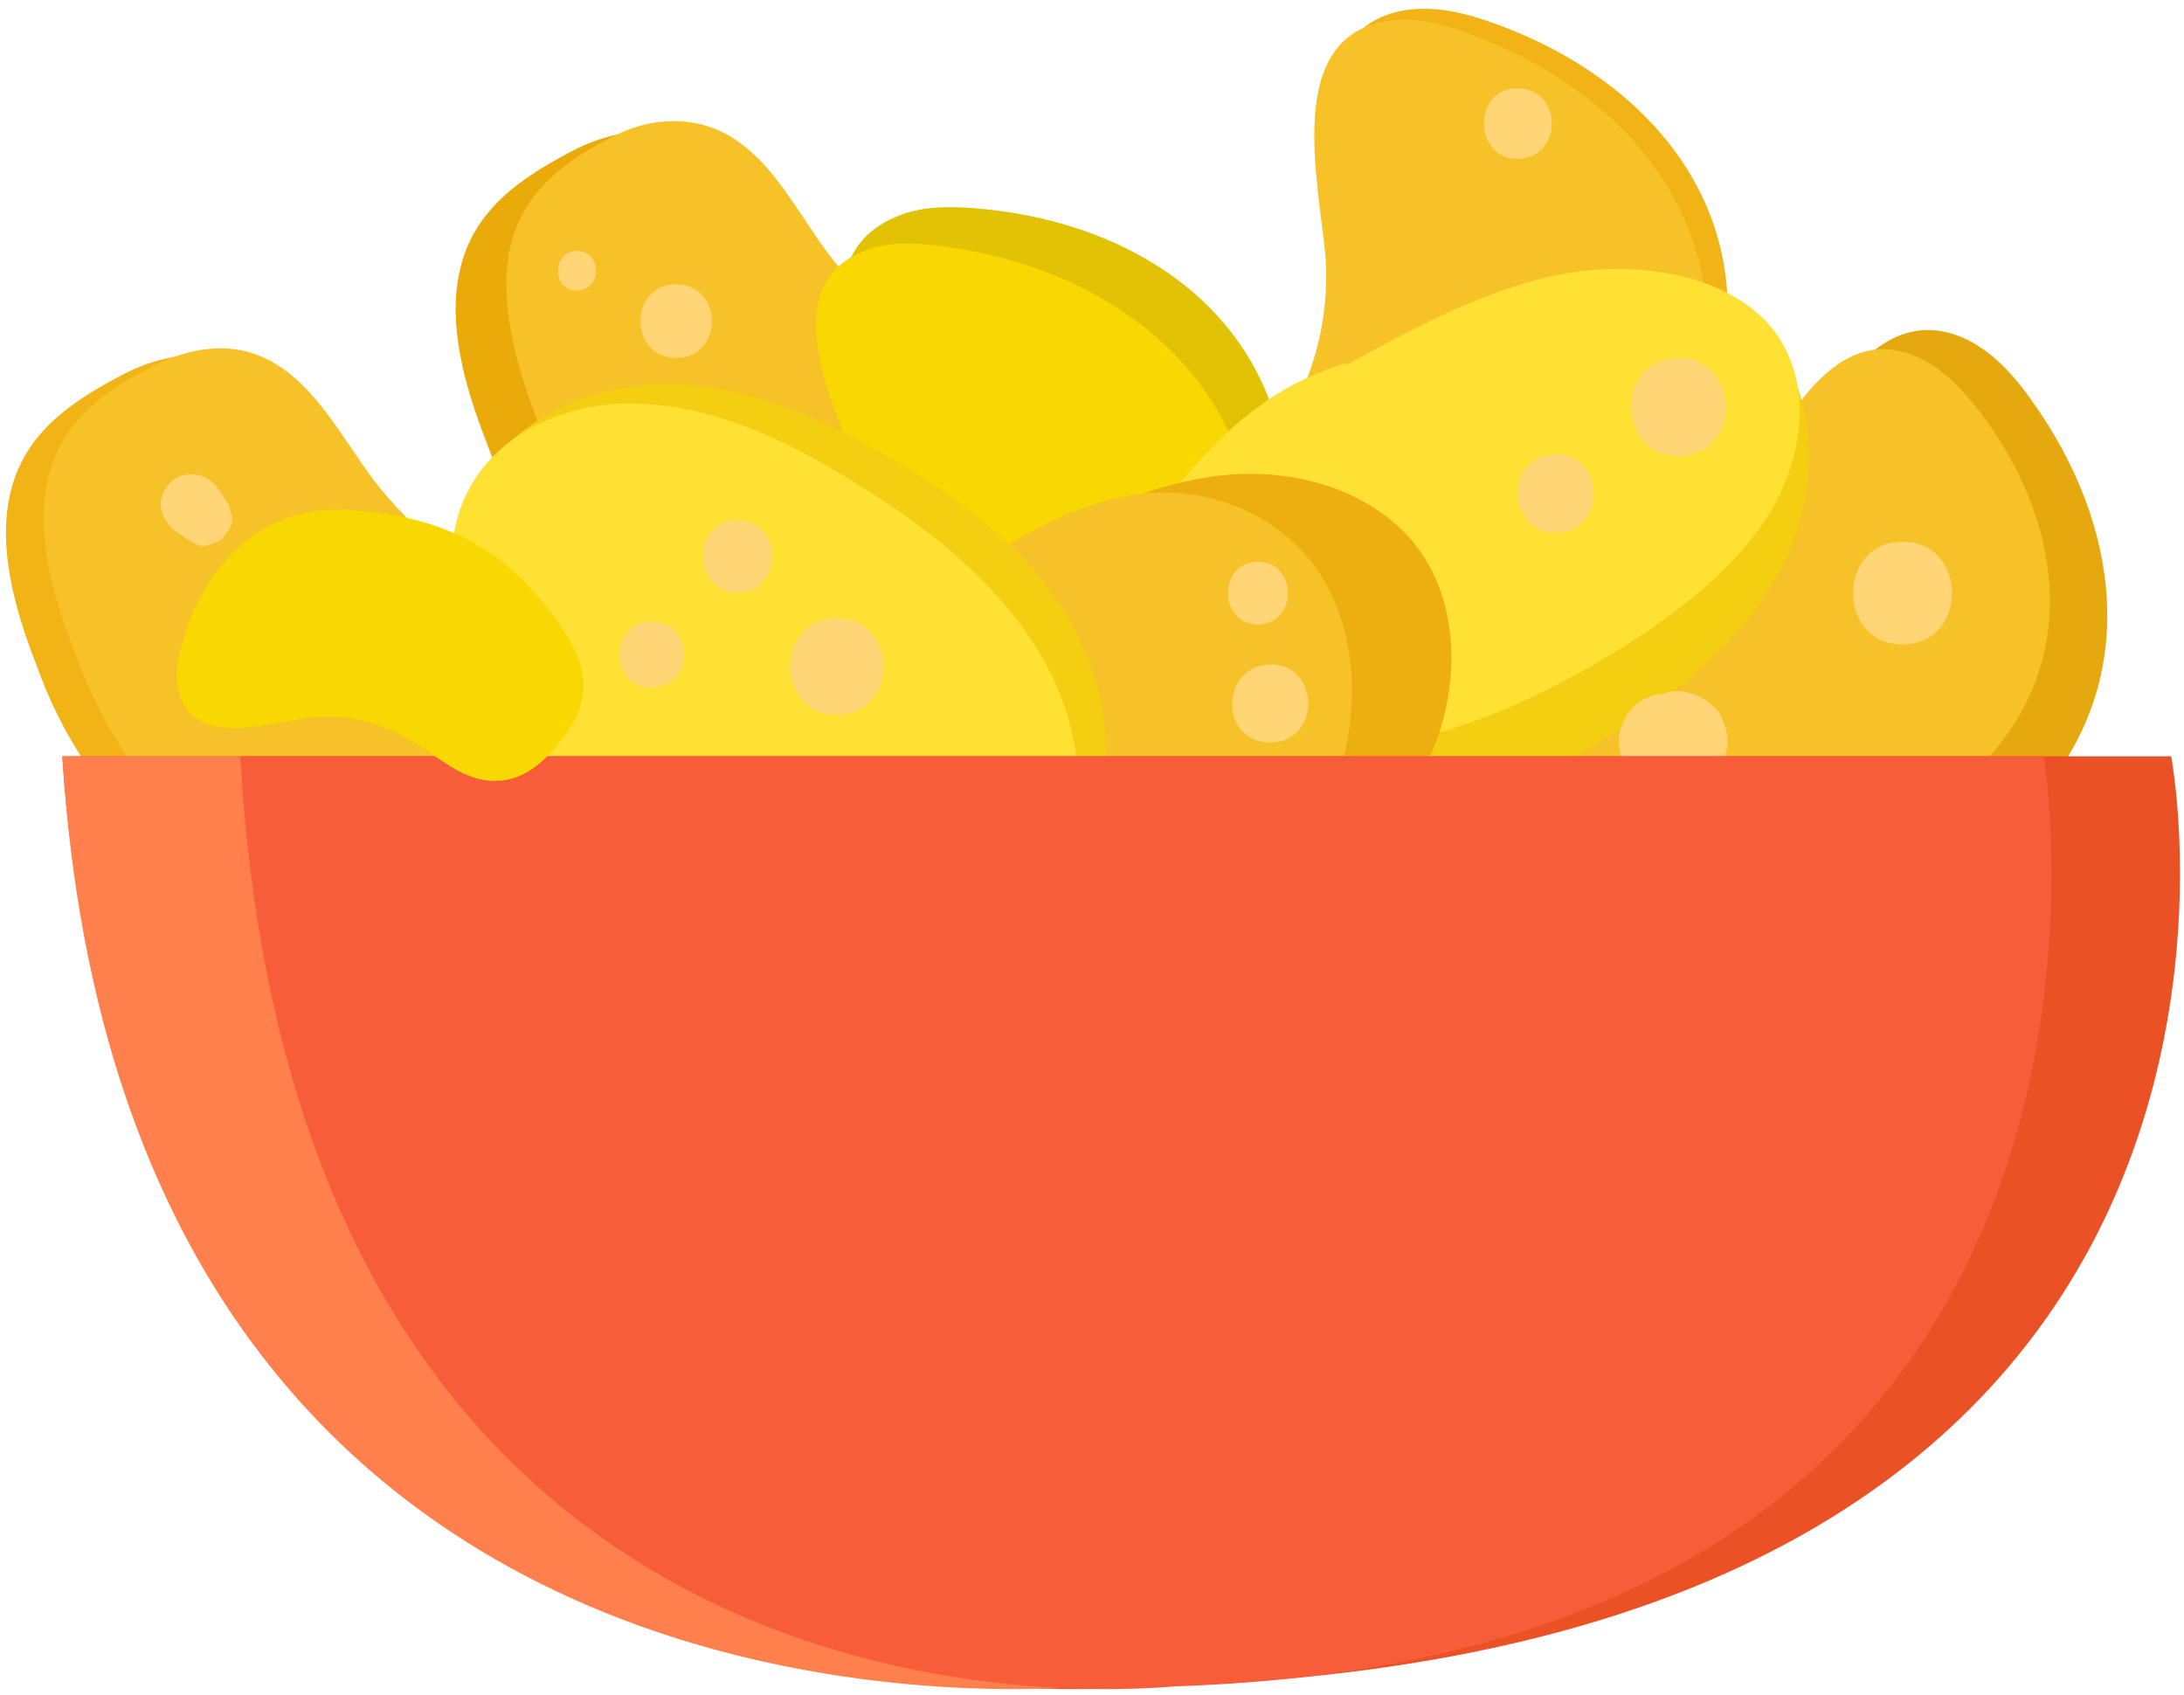 <svg width="183" height="142" viewBox="0 0 183 142" fill="none" xmlns="http://www.w3.org/2000/svg">
<path d="M140.126 82.359C135.239 82.487 129.837 82.102 125.979 79.792C121.35 76.968 120.192 72.09 119.549 67.084C119.163 64.003 119.678 60.794 121.607 58.484C124.822 54.248 130.866 53.863 135.496 52.066C141.026 49.884 145.399 46.803 148.485 41.669C151.829 36.406 156.459 24.469 164.818 28.448C167.133 29.603 168.934 31.657 170.348 33.711C177.55 43.851 179.479 56.687 170.863 66.699C162.503 76.326 152.729 82.102 140.126 82.359Z" fill="#E5A80E"/>
<path d="M138.323 77.225C133.822 77.353 128.935 77.096 125.334 75.042C121.09 72.604 119.933 68.239 119.418 63.875C119.161 61.18 119.547 58.356 121.219 56.302C124.177 52.58 129.707 52.194 133.951 50.654C138.966 48.729 142.953 46.033 145.911 41.541C148.869 36.92 153.242 26.394 160.829 29.988C163.016 31.015 164.559 32.812 165.974 34.609C172.661 43.466 174.462 54.89 166.488 63.618C158.9 71.962 149.898 77.096 138.323 77.225Z" fill="#F7C128"/>
<path d="M128.551 59.126C124.565 62.078 119.935 64.773 115.434 65.159C110.032 65.543 106.303 62.206 102.83 58.355C100.773 56.045 99.358 53.093 99.487 50.14C99.744 44.749 104.502 41.027 107.203 36.919C110.547 32.042 112.347 27.036 111.961 21.003C111.576 14.713 108.618 2.391 117.749 0.85C120.321 0.465 122.893 1.107 125.336 2.006C137.039 6.241 146.042 15.74 144.627 28.704C143.47 41.412 138.84 51.809 128.551 59.126Z" fill="#F2B316"/>
<path d="M127.78 59.638C124.05 62.462 119.549 65.158 115.176 65.286C109.904 65.543 106.174 62.206 102.83 58.355C100.773 56.044 99.358 53.092 99.487 50.14C99.615 44.877 104.116 41.283 106.689 37.175C109.775 32.426 111.447 27.42 111.061 21.515C110.547 15.354 107.46 3.032 116.334 1.748C118.777 1.363 121.35 2.133 123.664 3.032C135.11 7.396 144.113 16.895 142.955 29.73C142.055 42.438 137.682 52.578 127.78 59.638Z" fill="#F7C128"/>
<path d="M3.032 55.661C1.231 51.04 -0.184 45.905 0.845 41.413C2.003 36.15 6.247 33.455 10.748 31.144C13.449 29.86 16.664 29.219 19.622 30.245C24.637 31.914 27.081 37.434 30.296 41.284C34.154 45.777 38.527 48.858 44.314 50.141C50.358 51.553 63.219 52.067 62.19 61.18C61.933 63.747 60.518 66.058 59.104 68.112C51.902 78.252 40.327 84.285 28.11 79.407C16.021 74.786 7.276 67.598 3.032 55.661Z" fill="#F2B316"/>
<path d="M6.246 54.634C4.446 50.013 3.031 44.878 3.931 40.514C4.96 35.251 8.818 32.684 13.191 30.502C15.763 29.218 18.849 28.705 21.55 29.732C26.308 31.529 28.752 37.048 31.839 40.899C35.568 45.392 39.684 48.601 45.342 50.013C51.129 51.425 63.218 52.195 62.447 61.308C62.19 63.876 61.032 66.058 59.617 68.111C52.93 78.123 42.127 83.9 30.552 78.765C18.849 73.888 10.49 66.443 6.246 54.634Z" fill="#F7C128"/>
<path d="M40.713 36.919C38.913 32.297 37.498 27.163 38.527 22.671C39.684 17.408 43.928 14.712 48.429 12.402C51.13 11.118 54.345 10.476 57.303 11.503C62.319 13.172 64.762 18.691 67.978 22.542C71.836 27.035 76.208 30.115 81.996 31.399C88.04 32.811 100.901 33.324 99.872 42.438C99.615 45.005 98.2 47.316 96.785 49.369C89.583 59.51 78.009 65.543 65.791 60.665C53.702 56.044 44.957 48.728 40.713 36.919Z" fill="#EAAA0A"/>
<path d="M45.085 35.379C43.284 30.758 41.87 25.624 42.641 21.26C43.541 16.125 47.4 13.43 51.515 11.376C53.959 10.092 57.045 9.707 59.746 10.734C64.504 12.531 66.819 18.051 69.906 21.901C73.635 26.394 77.622 29.603 83.152 31.143C88.811 32.684 100.642 33.454 99.871 42.567C99.613 45.135 98.456 47.317 97.17 49.37C90.74 59.254 80.194 64.902 68.748 59.767C57.559 54.761 49.329 47.317 45.085 35.379Z" fill="#F7C128"/>
<path d="M99.1 72.218C96.014 75.94 92.155 79.791 87.783 81.074C82.639 82.615 78.137 80.304 74.022 77.48C71.579 75.683 69.392 73.244 68.878 70.292C67.849 65.029 71.579 60.28 73.25 55.659C75.308 50.14 75.823 44.749 74.151 39.101C72.35 33.068 66.563 21.772 75.051 18.178C77.366 17.151 80.067 17.28 82.639 17.536C95.113 18.82 106.045 26.008 107.717 38.972C109.517 51.552 107.46 62.719 99.1 72.218Z" fill="#E2C205"/>
<path d="M97.942 73.632C95.113 77.097 91.512 80.563 87.397 81.59C82.51 82.874 78.137 80.435 74.022 77.482C71.578 75.685 69.392 73.247 68.749 70.423C67.591 65.417 70.935 61.052 72.35 56.688C74.022 51.554 74.407 46.548 72.478 40.9C70.421 35.124 64.376 24.085 72.478 21.004C74.665 20.106 77.237 20.362 79.809 20.747C91.769 22.545 102.572 29.733 104.887 42.184C106.945 54.378 105.401 64.903 97.942 73.632Z" fill="#F8D800"/>
<path d="M112.602 31.273C118.132 27.807 123.92 24.341 130.35 23.186C136.78 21.903 144.111 23.443 148.355 28.449C152.599 33.583 152.342 41.413 149.384 47.318C146.426 53.222 141.024 57.587 135.366 61.309C129.707 64.903 123.405 67.984 116.718 68.497C110.03 69.01 102.7 66.443 98.97 60.924C95.112 55.148 95.884 47.061 99.871 41.413C103.857 35.765 108.101 32.428 113.117 31.016" fill="#F4CE11"/>
<path d="M112.474 30.758C118.133 27.677 123.92 24.468 130.35 23.056C136.781 21.773 143.983 22.8 147.969 26.907C151.956 31.143 151.442 37.818 148.227 43.081C145.011 48.215 139.481 52.194 133.823 55.532C128.036 58.869 121.734 61.693 115.046 62.463C108.359 63.105 101.286 61.308 97.813 56.558C94.212 51.681 95.241 44.749 99.485 39.743C103.729 34.737 107.973 31.785 112.989 30.373" fill="#FFE133"/>
<path d="M82.638 48.214C88.168 44.748 93.955 41.283 100.385 40.128C106.815 38.844 114.146 40.384 118.39 45.39C122.634 50.525 122.377 58.355 119.419 64.259C116.461 70.164 111.059 74.528 105.401 78.25C99.742 81.844 93.441 84.925 86.753 85.439C80.066 85.952 72.735 83.385 69.005 77.865C65.147 72.089 65.919 64.002 69.906 58.355C73.892 52.707 78.136 49.37 83.152 47.958" fill="#EDAE0F"/>
<path d="M79.422 48.986C84.052 45.777 88.939 42.568 94.469 41.541C99.999 40.514 106.301 42.311 110.159 47.445C114.017 52.708 114.017 60.41 111.702 66.186C109.387 71.962 104.886 76.069 100.256 79.407C95.498 82.873 90.225 85.696 84.438 85.825C78.651 86.082 72.349 83.258 68.877 77.61C65.404 71.705 65.662 63.747 69.005 58.227C72.22 52.836 75.821 49.627 80.065 48.472" fill="#F7C128"/>
<path d="M58.075 72.09C52.545 68.624 46.758 65.158 42.771 59.896C38.784 54.761 36.727 47.445 39.427 41.54C42.128 35.507 49.201 32.17 55.76 32.17C62.448 32.17 68.749 34.994 74.537 38.331C80.324 41.669 85.983 45.904 89.455 51.681C92.927 57.457 93.956 65.03 90.612 70.934C87.14 76.967 79.552 80.048 72.736 79.021C65.92 77.994 61.033 75.684 57.432 71.833" fill="#F4CE11"/>
<path d="M57.818 72.22C52.416 68.626 46.758 65.031 42.771 59.897C38.784 54.763 36.469 47.703 38.784 42.055C41.099 36.407 47.529 33.455 53.831 33.84C60.133 34.097 66.306 37.049 71.964 40.643C77.623 44.109 83.153 48.473 86.754 54.121C90.355 59.769 91.641 67.085 88.812 72.605C85.854 78.252 78.781 80.82 72.222 79.536C65.663 78.252 60.904 75.814 57.432 71.963" fill="#FFE133"/>
<path d="M61.804 49.627C65.662 49.627 65.662 43.594 61.804 43.594C57.946 43.594 57.946 49.627 61.804 49.627Z" fill="#FFD576"/>
<path d="M70.164 59.895C75.308 59.895 75.308 51.809 70.164 51.809C64.891 51.809 64.891 59.895 70.164 59.895Z" fill="#FFD576"/>
<path d="M54.603 57.584C58.204 57.584 58.204 52.065 54.603 52.065C51.002 52.065 51.002 57.584 54.603 57.584Z" fill="#FFD576"/>
<path d="M24.508 50.912C24.765 50.912 24.765 50.398 24.508 50.398C24.122 50.398 24.122 50.912 24.508 50.912Z" fill="#FFD576"/>
<path d="M14.864 44.62C15.25 44.877 15.636 45.133 16.021 45.39C16.15 45.518 16.407 45.518 16.536 45.647C16.793 45.775 17.179 45.775 17.436 45.647C17.95 45.518 18.465 45.39 18.722 45.005C18.979 44.748 19.236 44.363 19.365 43.978C19.494 43.721 19.494 43.336 19.365 43.08C19.365 42.823 19.236 42.438 19.108 42.181C18.851 41.796 18.593 41.411 18.336 41.026C17.822 40.256 17.05 39.742 16.021 39.742C15.378 39.742 14.607 39.999 14.221 40.512C13.706 41.026 13.449 41.668 13.449 42.309C13.578 43.336 14.092 44.106 14.864 44.62Z" fill="#FFD576"/>
<path d="M23.48 55.532C24.252 55.532 24.252 54.248 23.48 54.248C22.58 54.248 22.58 55.532 23.48 55.532Z" fill="#FFD576"/>
<path d="M48.301 24.341C50.487 24.341 50.487 21.004 48.301 21.004C46.243 21.132 46.243 24.341 48.301 24.341Z" fill="#FFD576"/>
<path d="M56.66 29.987C60.647 29.987 60.647 23.826 56.66 23.826C52.673 23.826 52.673 29.987 56.66 29.987Z" fill="#FFD576"/>
<path d="M130.351 44.621C134.595 44.621 134.595 38.074 130.351 38.074C126.107 38.074 126.107 44.621 130.351 44.621Z" fill="#FFD576"/>
<path d="M140.64 38.203C145.913 38.203 145.913 29.988 140.64 29.988C135.367 29.988 135.367 38.203 140.64 38.203Z" fill="#FFD576"/>
<path d="M127.135 13.301C130.993 13.301 130.993 7.396 127.135 7.396C123.405 7.396 123.405 13.301 127.135 13.301Z" fill="#FFD576"/>
<path d="M159.415 53.991C164.945 53.991 164.945 45.391 159.415 45.391C153.885 45.391 153.885 53.991 159.415 53.991Z" fill="#FFD576"/>
<path d="M138.583 65.929C138.84 65.929 139.097 66.057 139.483 66.057C140.255 66.314 141.026 66.314 141.669 66.057C142.441 65.8 142.955 65.544 143.47 65.03C144.242 64.26 144.756 63.233 144.756 62.078C144.756 61.565 144.627 60.923 144.37 60.409C144.242 59.896 143.856 59.382 143.47 59.126C142.955 58.612 142.312 58.227 141.669 58.099C140.898 57.842 140.126 57.842 139.483 58.099C139.226 58.099 138.969 58.227 138.583 58.227C138.326 58.355 137.94 58.484 137.683 58.612C137.168 58.869 136.782 59.254 136.525 59.639C136.268 59.896 136.139 60.153 136.011 60.538C135.754 61.051 135.625 61.565 135.625 62.078C135.625 62.463 135.754 62.848 135.754 63.105C135.882 63.361 136.011 63.747 136.139 64.003C136.397 64.517 136.782 64.902 137.168 65.159C137.554 65.672 138.068 65.8 138.583 65.929Z" fill="#FFD576"/>
<path d="M106.431 62.206C110.675 62.206 110.675 55.66 106.431 55.66C102.187 55.788 102.187 62.206 106.431 62.206Z" fill="#FFD576"/>
<path d="M105.402 52.321C108.746 52.321 108.746 47.059 105.402 47.059C102.059 47.059 102.059 52.321 105.402 52.321Z" fill="#FFD576"/>
<path d="M5.219 63.361H181.923C181.923 63.361 196.455 138.452 96.915 141.276C96.915 141.147 11.006 150.517 5.219 63.361Z" fill="#EA5226"/>
<path d="M5.219 63.361H171.12C171.12 63.361 184.752 138.452 91.256 141.276C91.385 141.147 10.62 150.517 5.219 63.361Z" fill="#FF7F4D"/>
<path d="M20.137 63.361H171.248C171.248 63.361 183.723 138.452 98.586 141.276C98.457 141.147 25.024 150.517 20.137 63.361Z" fill="#F75D39"/>
<path d="M45.085 50.012C46.757 51.938 48.429 54.248 48.815 56.559C49.201 59.383 47.657 61.436 45.857 63.362C44.7 64.517 43.285 65.415 41.613 65.415C38.784 65.544 36.597 63.233 34.282 61.95C31.582 60.409 28.881 59.767 25.794 60.153C22.579 60.538 16.149 62.72 14.992 57.971C14.606 56.687 14.863 55.275 15.249 53.991C16.921 47.702 21.55 42.567 28.495 42.696C35.183 42.952 40.841 44.878 45.085 50.012Z" fill="#F8D800"/>
</svg>

